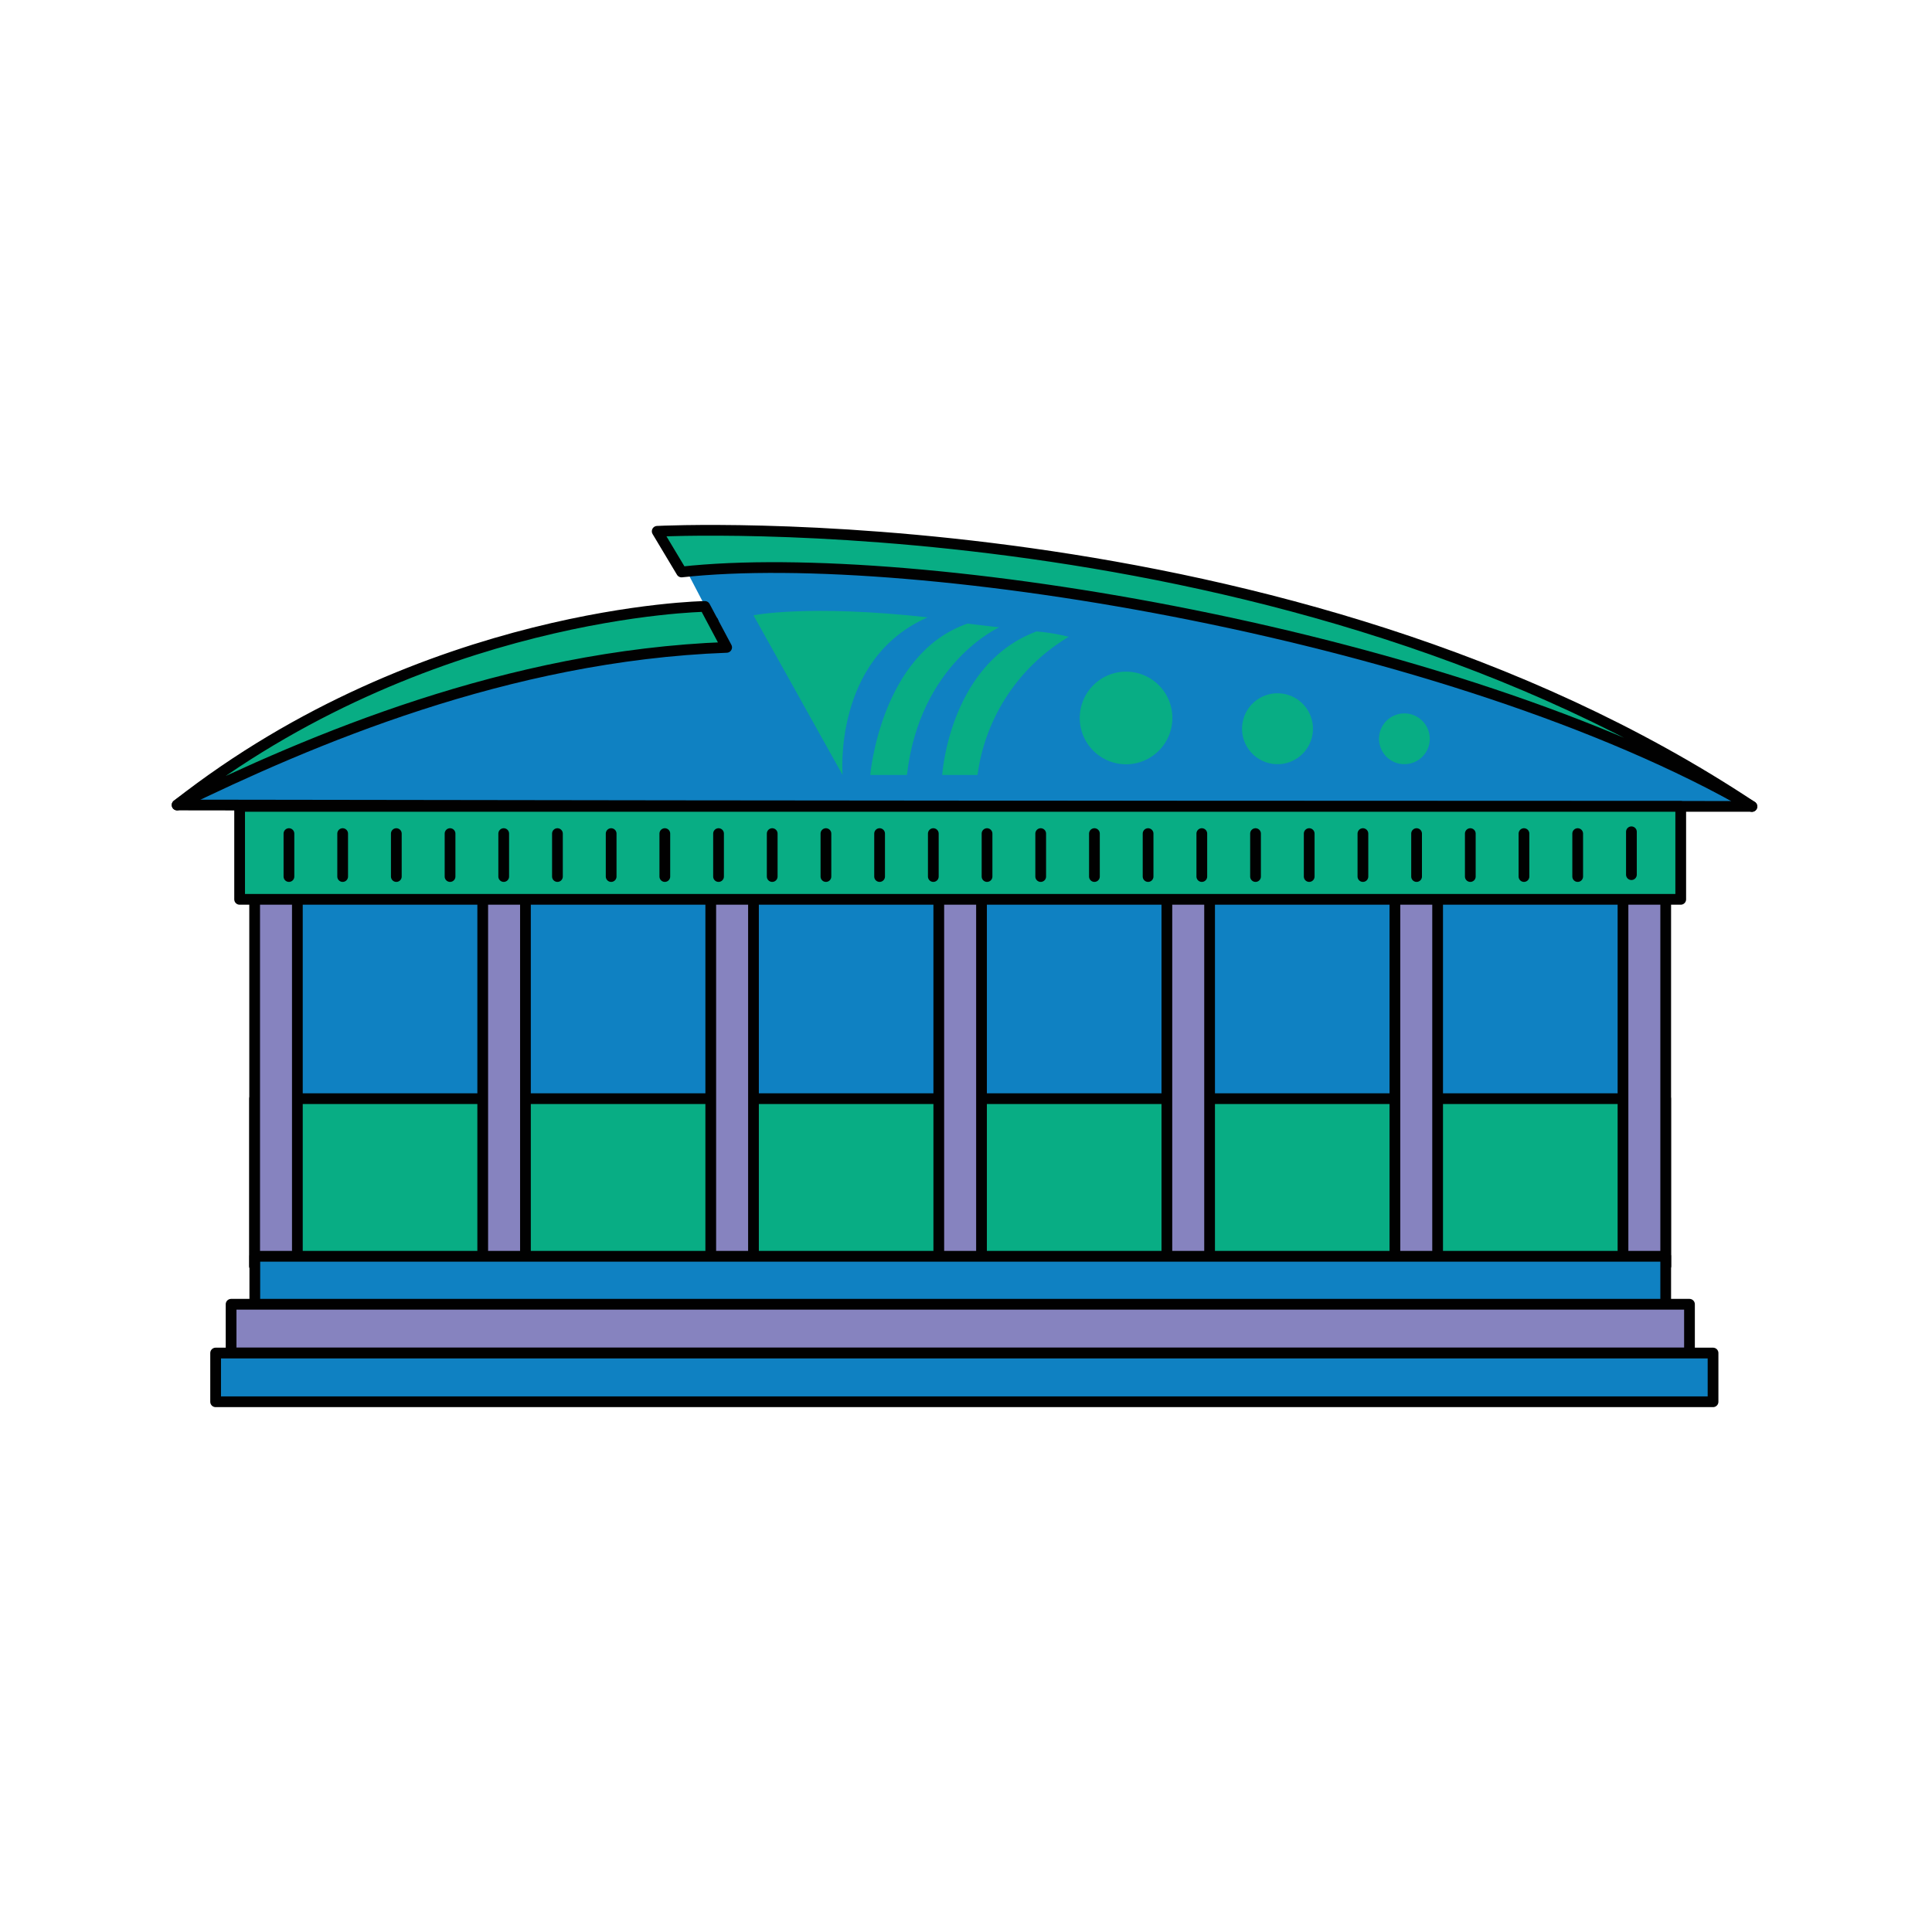 <svg id="Landmark" xmlns="http://www.w3.org/2000/svg" viewBox="0 0 360 360"><defs><style>.cls-1{fill:#0f81c2;}.cls-1,.cls-3,.cls-4{stroke:#010101;stroke-linecap:round;stroke-linejoin:round;stroke-width:2px;}.cls-2,.cls-3{fill:#08ad84;}.cls-4{fill:#8683bf;}</style></defs><path class="cls-1" d="M126.29,103.21s105.61-7.45,200.13,47.05C183,150.26,33,150,33,150s37.45-28.63,99.87-34.19"/><path class="cls-2" d="M140.4,114.65,157,144.4s-1.81-21.63,15.85-29.37C150.52,112.57,140.4,114.65,140.4,114.65Z"/><path class="cls-2" d="M169,144.4c2.36-20.81,17.18-27.51,17.18-27.51s-1.82-.19-5.91-.69c-16.18,5.6-18.11,28.2-18.11,28.2Z"/><path class="cls-2" d="M182.15,144.4a35.38,35.38,0,0,1,17-25.74,37.67,37.67,0,0,0-6-1c-16.27,6.06-17.58,26.74-17.58,26.74Z"/><path class="cls-2" d="M218.35,135.12a8.63,8.63,0,1,1-7.17-9.86A8.62,8.62,0,0,1,218.35,135.12Z"/><circle class="cls-2" cx="238.06" cy="135.79" r="6.61" transform="translate(67.92 350.66) rotate(-81.33)"/><path class="cls-2" d="M266.36,138.41a4.73,4.73,0,1,1-3.94-5.42A4.74,4.74,0,0,1,266.36,138.41Z"/><path class="cls-3" d="M135.4,120.63,131.34,113S79.19,113.77,33,150C57.79,137.93,94.45,122.15,135.4,120.63Z"/><path class="cls-3" d="M127,106.58,122.46,99s117.56-6.08,204,51.28C270.65,118.26,170.83,101.76,127,106.58Z"/><rect class="cls-1" x="51.43" y="164.89" width="254.96" height="71.07"/><rect class="cls-3" x="47.45" y="204.72" width="262.92" height="31.23"/><rect class="cls-4" x="47.45" y="164.89" width="7.96" height="71.07"/><rect class="cls-4" x="89.95" y="164.89" width="7.96" height="71.07"/><rect class="cls-4" x="132.44" y="164.89" width="7.96" height="71.07"/><rect class="cls-4" x="174.93" y="164.89" width="7.96" height="71.07"/><rect class="cls-4" x="217.43" y="164.89" width="7.96" height="71.07"/><rect class="cls-4" x="259.92" y="164.89" width="7.96" height="71.07"/><rect class="cls-4" x="302.42" y="164.89" width="7.96" height="71.07"/><rect class="cls-3" x="44.65" y="150.26" width="268.53" height="17.32"/><line class="cls-1" x1="53.84" y1="163.33" x2="53.84" y2="155.33"/><line class="cls-1" x1="63.85" y1="163.33" x2="63.85" y2="155.33"/><line class="cls-1" x1="73.85" y1="163.33" x2="73.85" y2="155.33"/><line class="cls-1" x1="83.86" y1="163.33" x2="83.86" y2="155.33"/><line class="cls-1" x1="93.86" y1="163.33" x2="93.86" y2="155.33"/><line class="cls-1" x1="103.87" y1="163.33" x2="103.87" y2="155.33"/><line class="cls-1" x1="113.88" y1="163.33" x2="113.88" y2="155.33"/><line class="cls-1" x1="123.88" y1="163.33" x2="123.88" y2="155.33"/><line class="cls-1" x1="133.89" y1="163.33" x2="133.89" y2="155.33"/><line class="cls-1" x1="143.89" y1="163.33" x2="143.89" y2="155.33"/><line class="cls-1" x1="153.9" y1="163.33" x2="153.9" y2="155.33"/><line class="cls-1" x1="163.9" y1="163.33" x2="163.9" y2="155.33"/><line class="cls-1" x1="173.91" y1="163.33" x2="173.91" y2="155.33"/><line class="cls-1" x1="183.92" y1="163.33" x2="183.92" y2="155.33"/><line class="cls-1" x1="193.92" y1="163.33" x2="193.92" y2="155.33"/><line class="cls-1" x1="203.93" y1="163.33" x2="203.93" y2="155.33"/><line class="cls-1" x1="213.93" y1="163.33" x2="213.93" y2="155.33"/><line class="cls-1" x1="223.94" y1="163.33" x2="223.94" y2="155.33"/><line class="cls-1" x1="233.95" y1="163.33" x2="233.95" y2="155.33"/><line class="cls-1" x1="243.95" y1="163.33" x2="243.95" y2="155.33"/><line class="cls-1" x1="253.96" y1="163.33" x2="253.96" y2="155.33"/><line class="cls-1" x1="263.96" y1="163.33" x2="263.96" y2="155.33"/><line class="cls-1" x1="273.97" y1="163.33" x2="273.97" y2="155.33"/><line class="cls-1" x1="283.97" y1="163.33" x2="283.97" y2="155.33"/><line class="cls-1" x1="293.98" y1="163.33" x2="293.98" y2="155.33"/><line class="cls-1" x1="303.99" y1="162.98" x2="303.99" y2="154.99"/><rect class="cls-1" x="47.48" y="234.09" width="262.9" height="9.08"/><rect class="cls-4" x="43.06" y="243.03" width="271.75" height="9.08"/><rect class="cls-1" x="40.18" y="252.12" width="279.02" height="9.08"/></svg>